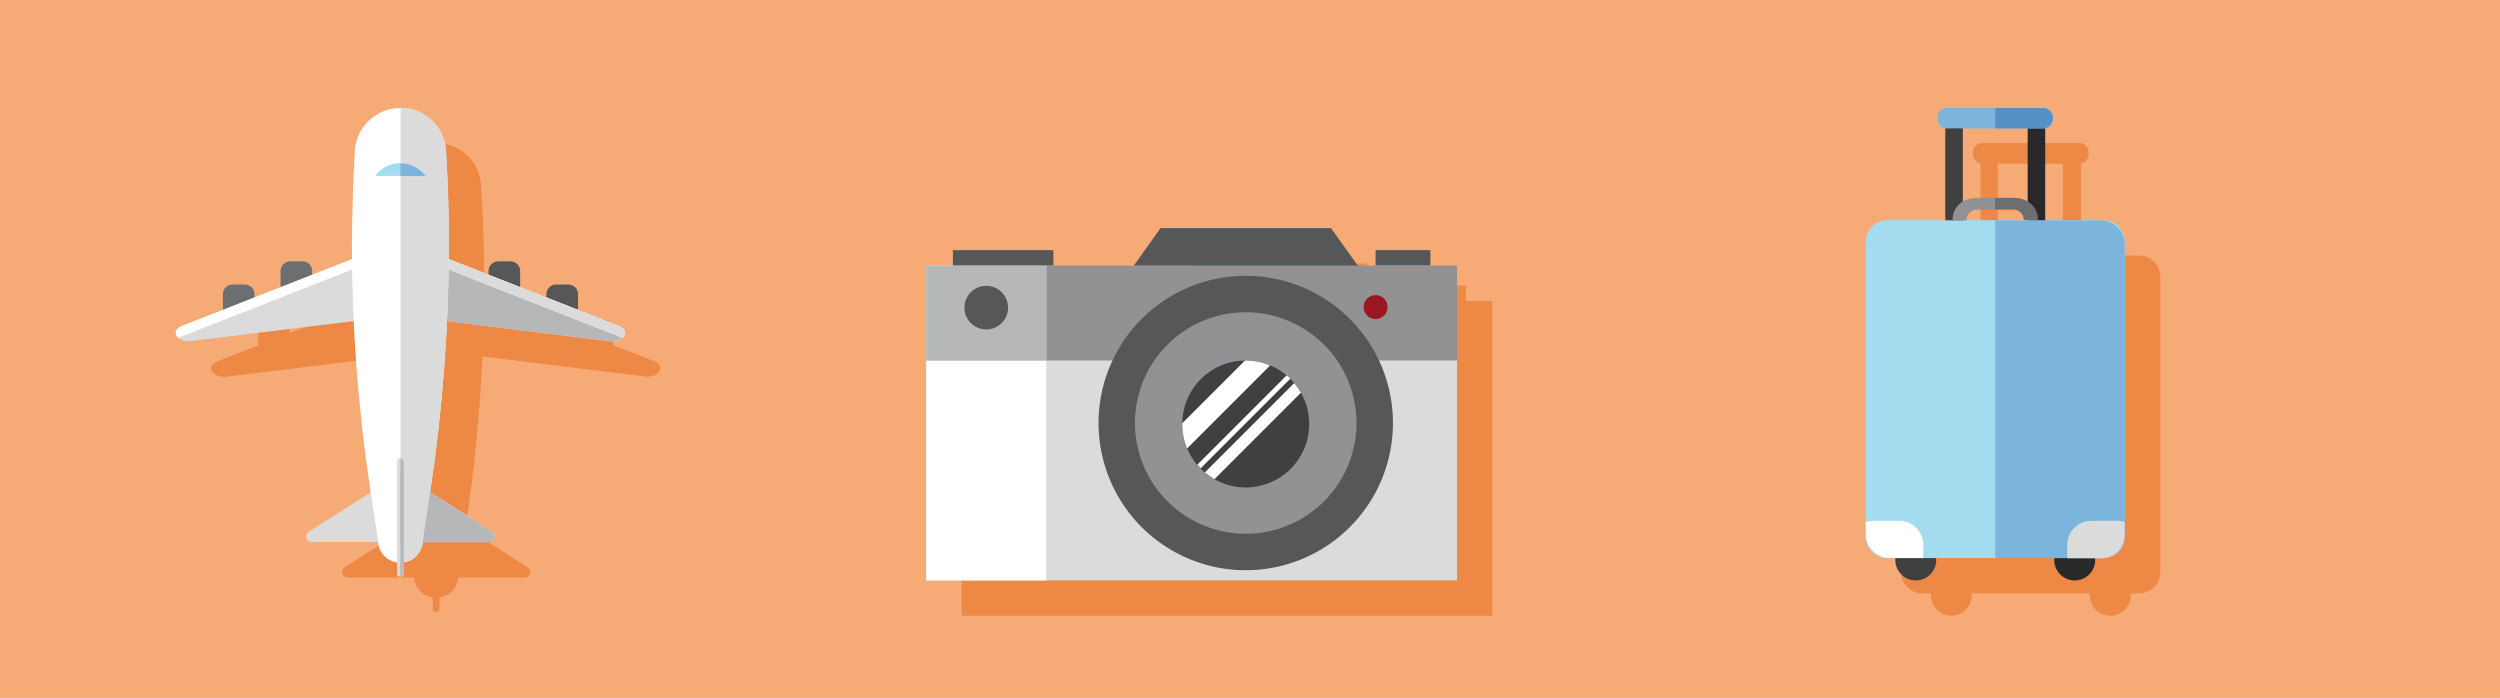 <?xml version="1.0" encoding="utf-8"?>
<svg id="master-artboard" viewBox="0 0 1295.852 361.689" version="1.1" xmlns="http://www.w3.org/2000/svg" x="0px" y="0px" style="enable-background:new 0 0 1400 980;" width="1295.852px" height="361.689px"><rect id="ee-background" x="0" y="0" width="1295.852" height="361.689" style="fill: rgb(239, 223, 228); fill-opacity: 1; pointer-events: none;"/>

<path d="M 0 0 H 1400 V 980 H 0 V 0 Z" class="st0" style="fill: rgb(246, 171, 119);" transform="matrix(1, 0, 0, 1, -64.681, -108.533)"/>
<g transform="matrix(1, 0, 0, 1, -64.681, -108.533)">
	<g>
		<path d="M 838.2 427.7 L 838.2 313.7 L 838.2 264.5 L 824.5 264.5 L 824.5 256.5 L 796 256.5 L 796 264.5 L 786.8 264.5 L 772.9 245.1 L 684.5 245.1 L 670.7 264.5 L 629.1 264.5 L 629.1 256.5 L 576.9 256.5 L 576.9 264.5 L 563.1 264.5 L 563.1 313.7 L 563.1 427.7 L 625.3 427.7 Z" class="st1" style="fill: rgb(237, 137, 69);"/>
		<path d="M 701 529.8 L 611.5 568 L 521.9 529.8 L 521.9 777.3 L 611.5 815.5 L 701 777.3 L 790.6 815.5 L 880.2 777.3 L 880.2 529.8 L 790.6 568 Z" class="st1" style="fill: rgb(237, 137, 69);"/>
		<path class="st1" d="M1225.5,564.9h-102.8v-17.5v-4.6v-4.2h0.7v-4.2h-1.2c-0.4-2.4-2.5-4.3-5.1-4.3s-4.6,1.9-5.1,4.3h-1.2v4.2h0.7&#10;&#9;&#9;&#9;v4.2h-102.8l-18.7,21.5l18.7,21.5h102.8h0v17.5h0v4.6h0v12.2h-102.8l-18.7,21.5l18.7,21.5h102.8v141h11.1v-141v-4.6v-33.9v-4.6&#10;&#9;&#9;&#9;V608h102.8l18.7-21.5L1225.5,564.9z" style="fill: rgb(237, 137, 69);"/>
		<path d="M 1107.8 804.4 L 1104.5 815.5 L 1129.9 815.5 L 1126.6 804.4 Z" class="st1" style="fill: rgb(237, 137, 69);"/>
		<path class="st1" d="M406.9,299C406.9,299,406.9,299,406.9,299c0-0.1,0-0.1,0-0.2c0-0.1-0.1-0.3-0.1-0.4c0-0.1,0-0.1-0.1-0.2&#10;&#9;&#9;&#9;c-0.1-0.2-0.2-0.3-0.3-0.5c0,0-0.1-0.1-0.1-0.1c-0.1-0.2-0.2-0.3-0.4-0.5c0,0,0-0.1-0.1-0.1c-0.2-0.2-0.4-0.3-0.6-0.5&#10;&#9;&#9;&#9;c-0.1,0-0.1-0.1-0.2-0.1c-0.2-0.2-0.5-0.3-0.8-0.5l-21.7-8.5v-8.2c0-2.8-2.3-5-5-5h-6.4c-2.8,0-5,2.3-5,5v1.7l-13.5-5.3v-8.4&#10;&#9;&#9;&#9;c0-2.8-2.3-5-5-5h-6.4c-2.8,0-5,2.3-5,5v1.9l-20.6-8.1c0-2.2,0-4.4,0-6.7h0v0l0,0c0-0.2,0-0.3,0-0.5c0-0.2,0-0.3,0-0.5v0l0,0h0&#10;&#9;&#9;&#9;c0-4,0-8.1-0.1-12.1c-0.2-12.1-0.6-24.2-1.4-36.3c0-0.4-0.1-0.8-0.1-1.2c-0.2-1.5-0.5-3-0.9-4.5c-0.7-2.2-1.6-4.2-2.8-6&#10;&#9;&#9;&#9;c-0.4-0.6-0.8-1.2-1.3-1.8c-1.1-1.4-2.4-2.7-3.9-3.8c-0.6-0.4-1.2-0.9-1.8-1.3c-3.7-2.4-8.1-3.7-12.8-3.7l0,0&#10;&#9;&#9;&#9;c-12.5,0-22.9,9.8-23.6,22.3c-0.9,16.1-1.4,32.3-1.5,48.5h0v0c0,0.2,0,0.3,0,0.5s0,0.3,0,0.5l0,0h0c0,2.2,0,4.4,0,6.7l-20.6,8.1&#10;&#9;&#9;&#9;v-1.9c0-2.8-2.3-5-5-5h-6.4c-2.8,0-5,2.3-5,5v8.4l-13.5,5.3v-1.7c0-2.8-2.3-5-5-5h-6.4c-2.8,0-5,2.3-5,5v8.2l-21.7,8.5&#10;&#9;&#9;&#9;c-0.3,0.1-0.5,0.3-0.8,0.5c-0.1,0-0.1,0.1-0.2,0.1c-0.2,0.2-0.4,0.3-0.6,0.5c0,0,0,0.1-0.1,0.1c-0.1,0.1-0.3,0.3-0.4,0.5&#10;&#9;&#9;&#9;c0,0-0.1,0.1-0.1,0.1c-0.1,0.2-0.2,0.3-0.3,0.5c0,0.1,0,0.1-0.1,0.2c0,0.1-0.1,0.3-0.1,0.4c0,0.1,0,0.1,0,0.2c0,0.2,0,0.3,0,0.5&#10;&#9;&#9;&#9;c0,0.1,0,0.2,0,0.3c0,0.1,0,0.2,0.1,0.3c0,0.2,0.1,0.3,0.2,0.5c0,0.1,0.1,0.1,0.1,0.2c0.1,0.1,0.1,0.2,0.2,0.3&#10;&#9;&#9;&#9;c0,0,0.1,0.1,0.1,0.1c0.1,0.2,0.3,0.4,0.5,0.6c0,0,0.1,0.1,0.1,0.1c0.1,0.1,0.2,0.2,0.4,0.3l0,0l0,0c1.2,1,3.1,1.6,5.5,1.6&#10;&#9;&#9;&#9;l85.3-10.5c1.3,28.9,4.2,57.8,8.5,86.4l0.4,2.3l-32.4,20.6c-2.2,1.7-0.9,5.2,1.8,5.2h34.3c0.5,5.3,4.6,9.6,9.8,10.4v6.2&#10;&#9;&#9;&#9;c0,0.7,0.5,1.2,1.2,1.2h1.1c0.7,0,1.2-0.5,1.2-1.2v-1.5v-4.7c0.2,0,0.4,0,0.6-0.1c0.4-0.1,0.8-0.2,1.1-0.3c1.4-0.4,2.6-1.1,3.7-2&#10;&#9;&#9;&#9;c0.1-0.1,0.2-0.2,0.3-0.2c2.3-1.9,3.8-4.7,4.1-7.8h34.3c0.9,0,1.6-0.3,2.1-0.9c0.2-0.2,0.4-0.4,0.5-0.7c0.5-0.9,0.5-2-0.1-2.9&#10;&#9;&#9;&#9;c-0.2-0.3-0.4-0.5-0.7-0.7L305.9,382l0.4-2.3c0.4-2.9,0.9-5.9,1.3-8.8c0.6-4.5,1.2-9,1.8-13.5c0.7-5.8,1.4-11.6,1.9-17.4&#10;&#9;&#9;&#9;c1-10,1.9-20,2.5-30c0-0.3,0-0.7,0.1-1c0.3-4.9,0.6-9.9,0.8-14.8c0-0.3,0-0.6,0-0.9l85.3,10.5c2.6,0,4.6-0.8,5.8-1.9&#10;&#9;&#9;&#9;c0,0,0.1-0.1,0.1-0.1c0.1-0.1,0.2-0.2,0.3-0.3c0.1-0.1,0.1-0.2,0.2-0.3c0,0,0.1-0.1,0.1-0.1c0.1-0.1,0.1-0.2,0.2-0.3&#10;&#9;&#9;&#9;c0-0.1,0.1-0.1,0.1-0.2c0-0.1,0.1-0.2,0.1-0.3c0-0.1,0-0.1,0-0.2c0-0.1,0-0.2,0.1-0.3c0-0.1,0-0.2,0-0.3&#10;&#9;&#9;&#9;C406.9,299.3,406.9,299.2,406.9,299z" style="fill: rgb(237, 137, 69);"/>
		<path d="M 342.3 587.9 L 218 608.6 L 218 815.5 L 363 815.5 L 363 815.5 L 363 608.6 L 342.3 608.6 Z" class="st1" style="fill: rgb(237, 137, 69);"/>
		<path class="st1" d="M1061.1,416.1h1.4h3.1c0,0.3-0.1,0.7-0.1,1c0,5.8,4.7,10.6,10.6,10.6c5.8,0,10.6-4.7,10.6-10.6&#10;&#9;&#9;&#9;c0-0.3,0-0.7-0.1-1h30.7h30.7c0,0.3-0.1,0.7-0.1,1c0,5.8,4.7,10.6,10.6,10.6s10.6-4.7,10.6-10.6c0-0.3,0-0.7-0.1-1h3.1h0h1.4&#10;&#9;&#9;&#9;c6,0,11-4.9,11-11v-1.4c0,0,0,0,0,0V253.4c0,0,0,0,0,0V252c0-6-4.9-11-11-11h-1.4h-28.8v-47.7c2.3-0.4,4-2.3,4-4.7v-0.6&#10;&#9;&#9;&#9;c0,0,0,0,0,0v0v-0.6c0-2.6-2.1-4.7-4.7-4.7h-0.6h-24.6H1092c-2.6,0-4.7,2.1-4.7,4.7v1.2c0,2.3,1.7,4.3,4,4.7v47.7h-30.2&#10;&#9;&#9;&#9;c-6,0-11,4.9-11,11v145.3v6.4v1.4C1050.1,411.2,1055,416.1,1061.1,416.1z M1117.2,241.1h-14.9v-0.2c0-3,2.4-5.4,5.4-5.4h9.5h9.5&#10;&#9;&#9;&#9;c1.6,0,3,0.7,4,1.8c0.9,1,1.4,2.2,1.4,3.6h0l0,0l1.9,0v0.3H1117.2z M1134,193.4v37.9c-0.1-0.1-0.2-0.1-0.3-0.2&#10;&#9;&#9;&#9;c-2-1.2-4.3-1.8-6.9-1.8h-9.7h-9.7c-2.7,0-5.2,0.7-7.2,2v-37.9h16.9H1134z" style="fill: rgb(237, 137, 69);"/>
	</g>
	<g>
		<path d="M 544.8 246.2 H 819.9 V 295.5 H 544.8 V 246.2 Z" class="st2" style="fill: rgb(146, 146, 148);"/>
		<path d="M 544.8 295.4 H 819.9 V 409.4 H 544.8 V 295.4 Z" class="st3" style="fill: rgb(219, 219, 219);"/>
		<path d="M 544.8 246.2 H 607 V 409.4 H 544.8 V 246.2 Z" class="st4" style="fill: rgb(255, 255, 255);"/>
		<path d="M 544.8 246.2 H 607 V 295.5 H 544.8 V 246.2 Z" class="st5" style="fill: rgb(182, 183, 184);"/>
		<path d="M 786.7 327.8 A 76.3 76.3 0 0 1 710.4 404.1 A 76.3 76.3 0 0 1 634.1 327.8 A 76.3 76.3 0 0 1 710.4 251.5 A 76.3 76.3 0 0 1 786.7 327.8 Z" class="st6" style="fill: rgb(86, 87, 89);"/>
		<path d="M 767.8 327.8 A 57.4 57.4 0 0 1 710.4 385.2 A 57.4 57.4 0 0 1 653 327.8 A 57.4 57.4 0 0 1 710.4 270.4 A 57.4 57.4 0 0 1 767.8 327.8 Z" class="st2" style="fill: rgb(146, 146, 148);"/>
		<path d="M 743.3 328.3 A 32.9 32.9 0 0 1 710.4 361.2 A 32.9 32.9 0 0 1 677.5 328.3 A 32.9 32.9 0 0 1 710.4 295.4 A 32.9 32.9 0 0 1 743.3 328.3 Z" class="st7" style="fill: rgb(64, 64, 65);"/>
		<path d="M 768.5 246.2 L 652.4 246.2 L 666.2 226.8 L 754.6 226.8 Z" class="st6" style="fill: rgb(86, 87, 89);"/>
		<path d="M 558.6 238.2 H 610.7 V 246.1 H 558.6 V 238.2 Z" class="st6" style="fill: rgb(86, 87, 89);"/>
		<path d="M 777.7 238.2 H 806.1 V 246.1 H 777.7 V 238.2 Z" class="st6" style="fill: rgb(86, 87, 89);"/>
		<path class="st4" d="M710.4,295.4c-0.1,0-0.2,0-0.4,0l-32.5,32.5c0,0.1,0,0.2,0,0.4c0,4.5,0.9,8.8,2.5,12.7l43-43&#10;&#9;&#9;&#9;C719.2,296.3,714.9,295.4,710.4,295.4z" style="fill: rgb(255, 255, 255);"/>
		<path class="st4" d="M687,351.3l46.5-46.5c-0.6-0.6-1.2-1.2-1.9-1.7l-46.3,46.3C685.9,350.1,686.4,350.7,687,351.3z" style="fill: rgb(255, 255, 255);"/>
		<path class="st4" d="M694.2,356.9l44.8-44.8c-1-1.8-2.2-3.5-3.5-5l-46.3,46.3C690.8,354.7,692.4,355.9,694.2,356.9z" style="fill: rgb(255, 255, 255);"/>
		<path d="M 587.2 268 A 11.3 11.3 0 0 1 575.9 279.3 A 11.3 11.3 0 0 1 564.6 268 A 11.3 11.3 0 0 1 575.9 256.7 A 11.3 11.3 0 0 1 587.2 268 Z" class="st6" style="fill: rgb(86, 87, 89);"/>
		<path d="M 783.9 267.7 A 6.2 6.2 0 0 1 777.7 273.9 A 6.2 6.2 0 0 1 771.5 267.7 A 6.2 6.2 0 0 1 777.7 261.5 A 6.2 6.2 0 0 1 783.9 267.7 Z" class="st8" style="fill: rgb(155, 24, 35);"/>
	</g>
	<g>
		<path d="M 593.2 797.2 L 503.6 759 L 503.6 511.5 L 593.2 549.7 Z" class="st4" style="fill: rgb(255, 255, 255);"/>
		<path d="M 593.2 786.2 L 514.3 750.3 L 514.3 524.8 L 593.2 560.7 Z" class="st9" style="fill: rgb(163, 219, 239);"/>
		<path d="M 682.7 759 L 593.2 797.2 L 593.2 549.7 L 682.7 511.5 Z" class="st3" style="fill: rgb(219, 219, 219);"/>
		<path d="M 682.7 748 L 593.2 786.2 L 593.2 560.7 L 682.7 522.5 Z" class="st10" style="fill: rgb(124, 181, 219);"/>
		<path d="M 772.3 797.2 L 861.9 759 L 861.9 511.5 L 772.3 549.7 Z" class="st3" style="fill: rgb(219, 219, 219);"/>
		<path d="M 772.3 786.2 L 851.2 750.3 L 851.2 524.8 L 772.3 560.7 Z" class="st10" style="fill: rgb(124, 181, 219);"/>
		<path d="M 682.7 759 L 772.3 797.2 L 772.3 549.7 L 682.7 511.5 Z" class="st4" style="fill: rgb(255, 255, 255);"/>
		<path d="M 682.7 748 L 772.3 786.2 L 772.3 560.7 L 682.7 522.5 Z" class="st9" style="fill: rgb(163, 219, 239);"/>
		<path d="M 536.8 566.1 L 590 573 L 607.3 584.1 L 585.2 622.1 L 572 635 L 564.4 655.5 L 572.7 677.4 L 593.2 680.3 L 581.7 705.2 L 577.2 705.2 L 572.7 718.3 L 579.6 742.4 L 566.5 732.7 L 553.6 708.5 L 536.8 680.3 L 550.6 655.5 L 553.6 638.7 L 542.3 625.6 L 529.2 609 L 518.1 582 Z" class="st11" style="fill: rgb(122, 165, 53);"/>
		<path d="M 564.4 655.5 L 572 635 L 585.2 622.1 L 593.2 608.3 L 593.2 575.1 L 590 573 L 536.8 566.1 L 518.1 582 L 529.2 609 L 542.3 625.6 L 553.6 638.7 L 550.6 655.5 L 536.8 680.3 L 553.6 708.5 L 566.5 732.7 L 579.6 742.4 L 572.7 718.3 L 577.2 705.2 L 581.7 705.2 L 593.2 680.3 L 572.7 677.4 Z" class="st12" style="fill: rgb(133, 178, 63);"/>
		<path d="M 514.3 530.9 L 534 551.6 L 524.1 562 L 514.3 568.9 Z" class="st12" style="fill: rgb(133, 178, 63);"/>
		<path class="st12" d="M643.1,555.1L619,571.7l3.5,47c0,0,24-20.7,20.7-23.5C639.8,592.4,643.1,555.1,643.1,555.1z" style="fill: rgb(133, 178, 63);"/>
		<path d="M 636.6 666.5 L 627 675.9 L 644.9 696.1 L 652.5 695.2 L 666.5 701.6 L 662.7 728.2 L 682.4 701.6 L 680.9 678.8 L 674.7 666.5 L 646.4 660.8 Z" class="st11" style="fill: rgb(122, 165, 53);"/>
		<path class="st12" d="M752.4,688.5l3.1,11.4c0,0-3.6,10.4-3.1,9.3c0.5-1,8.8-2.6,8.8-2.6l6.2-12.4l-4.7-5.7H752.4z" style="fill: rgb(133, 178, 63);"/>
		<path d="M 742.1 697.5 L 755.5 718.5 L 744.1 718.5 L 736.4 698.9 Z" class="st12" style="fill: rgb(133, 178, 63);"/>
		<path d="M 760.2 718.5 L 762.3 718.5 L 758.7 724.2 Z" class="st12" style="fill: rgb(133, 178, 63);"/>
		<path d="M 779.7 688.5 L 773.4 709.3 L 776.6 709.2 L 783.2 702 L 788.4 709.2 L 790.5 706.1 L 784.9 697.5 L 797 690.9 L 794.3 688.5 L 785.2 690.9 Z" class="st11" style="fill: rgb(122, 165, 53);"/>
		<path d="M 807.4 687.1 L 796 700.2 L 812.2 708 L 830.2 698.9 L 839.2 691.2 L 833.3 687.1 L 817.6 690.5 Z" class="st11" style="fill: rgb(122, 165, 53);"/>
		<path d="M 811.5 597.9 L 798.4 621.1 L 796 627 L 809.1 622.5 L 817 612.4 L 819.5 600 L 822.3 592.7 Z" class="st11" style="fill: rgb(122, 165, 53);"/>
		<path class="st11" d="M794.6,643.2l-5.2,1.7c0,0-0.7,2.8,2.6,2.8c3.3,0,8.8-2.2,8.8-2.2L794.6,643.2z" style="fill: rgb(122, 165, 53);"/>
		<path d="M 802.9 654.3 L 793.6 659.1 L 798.2 660.8 L 804.3 657.5 Z" class="st11" style="fill: rgb(122, 165, 53);"/>
		<path d="M 784.2 654.4 L 787 659.4 L 778 660.8 L 778 655.5 Z" class="st11" style="fill: rgb(122, 165, 53);"/>
		<path class="st11" d="M841.6,539.2l-15,8.3l-40.4,18.7l-6.2,16.6l-7.6-4.7l-5.9-11.9L725,549.9l-13,5.2l-16.6-15.9l-12.7,24.4&#10;&#9;&#9;&#9;l-3.9-3.1l-18.1,15l7.3,28l-30.1,13l12.3,2.2l15.7-4.3L650.1,633l-26.3,18.7c0,0,8.3,12.1,9.9,9.2c1.6-2.9,16.4-6.6,16.4-6.6&#10;&#9;&#9;&#9;l20.9,3.6l13.1,17.2l-0.2-8.9l8.3,8.9l9.9,22.4v11.8l19.2-21.3l3.1-16.8l8.3-3.9l9.3,16.1l5.2,14.2v-16.8l2.6-14.5l1.6-5.4&#10;&#9;&#9;&#9;l11.4,2.8l9.5-17.6l-5.9-10.4l21.8-9.3l4.7-20.2l14-22.3H817l15.3-14.9l4.7-13.8l4.3-7.6l10,10.4v-27L841.6,539.2z" style="fill: rgb(122, 165, 53);"/>
		<path class="st11" d="M660.7,575.5l7.3,28l-30.1,13l12.3,2.2l15.7-4.3L650.1,633l-26.3,18.7c0,0,8.3,12.1,9.9,9.2&#10;&#9;&#9;&#9;c1.6-2.9,16.4-6.6,16.4-6.6l20.9,3.6l13.1,17.2l-1.4-7.8V563.5l-3.9-3.1L660.7,575.5z" style="fill: rgb(122, 165, 53);"/>
		<path d="M 772.3 633.1 L 772.3 578 L 766.4 566.1 L 725 549.9 L 712 555.1 L 695.4 539.2 L 682.7 563.5 L 682.7 667.3 L 684 666.2 L 692.3 675.1 L 702.1 697.5 L 702.1 709.2 L 721.3 688 L 724.4 671.1 L 732.7 667.2 L 742.1 683.3 L 747.3 697.5 L 747.3 680.7 L 749.8 666.2 L 751.4 660.8 L 762.8 663.6 L 772.3 646 L 766.4 635.6 Z" class="st12" style="fill: rgb(133, 178, 63);"/>
		<path d="M 767.5 734.1 L 760.2 742.4 L 760.2 770.7 L 772.3 758.3 L 793.6 770.7 L 804.3 734.1 L 789.4 738.9 L 778 734.1 Z" class="st11" style="fill: rgb(122, 165, 53);"/>
		<path d="M 767.5 734.1 L 760.2 742.4 L 760.2 770.7 L 772.3 758.3 L 772.3 734.1 Z" class="st12" style="fill: rgb(133, 178, 63);"/>
		<path d="M 817 745.2 L 804.3 761.7 L 810.6 761.7 L 817.6 753.4 Z" class="st11" style="fill: rgb(122, 165, 53);"/>
	</g>
	<g>
		<path d="M 990.5 524.5 L 971.9 546.1 L 990.5 567.6 L 1093.4 567.6 L 1093.4 524.5 Z" class="st6" style="fill: rgb(86, 87, 89);"/>
		<path d="M 1207.2 546.6 L 1225.9 568.1 L 1207.2 589.7 L 1104.4 589.7 L 1104.4 546.6 Z" class="st7" style="fill: rgb(64, 64, 65);"/>
		<path d="M 990.5 601.8 L 971.9 623.4 L 990.5 644.9 L 1093.4 644.9 L 1093.4 601.8 Z" class="st6" style="fill: rgb(86, 87, 89);"/>
		<path d="M 1093.4 520.4 H 1104.5 V 786 H 1093.4 V 520.4 Z" class="st5" style="fill: rgb(182, 183, 184);"/>
		<path d="M 1092.6 516.1 H 1105.1 V 520.3 H 1092.6 V 516.1 Z" class="st6" style="fill: rgb(86, 87, 89);"/>
		<path class="st7" d="M1104,516.1c-0.4-2.4-2.5-4.3-5.1-4.3c-2.5,0-4.6,1.9-5.1,4.3H1104z" style="fill: rgb(64, 64, 65);"/>
		<path d="M 1093.4 524.5 H 1104.5 V 529.1 H 1093.4 V 524.5 Z" class="st7" style="fill: rgb(64, 64, 65);"/>
		<path d="M 1093.4 563 H 1104.5 V 567.6 H 1093.4 V 563 Z" class="st7" style="fill: rgb(64, 64, 65);"/>
		<path d="M 1093.4 601.8 H 1104.5 V 606.4 H 1093.4 V 601.8 Z" class="st7" style="fill: rgb(64, 64, 65);"/>
		<path d="M 1093.4 640.3 H 1104.5 V 644.9 H 1093.4 V 640.3 Z" class="st7" style="fill: rgb(64, 64, 65);"/>
		<path d="M 1093.4 546.6 H 1104.5 V 551.2 H 1093.4 V 546.6 Z" class="st13" style="fill: rgb(41, 40, 42);"/>
		<path d="M 1093.4 585.1 H 1104.5 V 589.7 H 1093.4 V 585.1 Z" class="st13" style="fill: rgb(41, 40, 42);"/>
		<path d="M 1111.6 797.2 L 1086.2 797.2 L 1089.5 786.1 L 1108.3 786.1 Z" class="st7" style="fill: rgb(64, 64, 65);"/>
	</g>
	<g>
		<path class="st14" d="M221.5,266h-6.4c-2.8,0-5-2.3-5-5V249c0-2.8,2.3-5,5-5h6.4c2.8,0,5,2.3,5,5v11.9&#10;&#9;&#9;&#9;C226.6,263.7,224.3,266,221.5,266z" style="fill: rgb(109, 110, 112);"/>
		<path class="st14" d="M191.6,278h-6.4c-2.8,0-5-2.3-5-5V261c0-2.8,2.3-5,5-5h6.4c2.8,0,5,2.3,5,5v11.9&#10;&#9;&#9;&#9;C196.6,275.7,194.3,278,191.6,278z" style="fill: rgb(109, 110, 112);"/>
		<path class="st6" d="M322.9,266h6.4c2.8,0,5-2.3,5-5V249c0-2.8-2.3-5-5-5h-6.4c-2.8,0-5,2.3-5,5v11.9&#10;&#9;&#9;&#9;C317.9,263.7,320.1,266,322.9,266z" style="fill: rgb(86, 87, 89);"/>
		<path class="st6" d="M352.9,278h6.4c2.8,0,5-2.3,5-5V261c0-2.8-2.3-5-5-5h-6.4c-2.8,0-5,2.3-5,5v11.9&#10;&#9;&#9;&#9;C347.8,275.7,350.1,278,352.9,278z" style="fill: rgb(86, 87, 89);"/>
		<path class="st3" d="M158.4,277.8L272.2,233L386,277.8c5.1,2.6,2.2,7.7-4.4,7.7L272.2,272l-109.4,13.4&#10;&#9;&#9;&#9;C156.2,285.4,153.3,280.3,158.4,277.8z" style="fill: rgb(219, 219, 219);"/>
		<path class="st5" d="M381.6,285.4c6.6,0,9.5-5.1,4.4-7.7L272.2,233v39L381.6,285.4z" style="fill: rgb(182, 183, 184);"/>
		<path class="st4" d="M157.3,283.8c0.3-0.2,0.7-0.5,1.1-0.7l113.8-44.7L386,283.1c0.4,0.2,0.8,0.4,1.1,0.7c2.2-1.7,2.2-4.4-1.1-6.1&#10;&#9;&#9;&#9;L272.2,233l-113.8,44.7C155.1,279.4,155.1,282.1,157.3,283.8z" style="fill: rgb(255, 255, 255);"/>
		<path class="st3" d="M386,283.1c0.4,0.2,0.8,0.4,1.1,0.7c2.2-1.7,2.2-4.4-1.1-6.1L272.2,233v5.4L386,283.1z" style="fill: rgb(219, 219, 219);"/>
		<path class="st3" d="M224.5,384.3l47.8-30.4l47.8,30.4c2.2,1.7,0.9,5.2-1.8,5.2h-91.8C223.5,389.6,222.3,386.1,224.5,384.3z" style="fill: rgb(219, 219, 219);"/>
		<path class="st4" d="M272.2,164.5L272.2,164.5c-12.5,0-22.9,9.8-23.6,22.3c-0.9,16.1-1.4,32.3-1.5,48.5h0v0c0,0.2,0,0.3,0,0.5&#10;&#9;&#9;&#9;s0,0.3,0,0.5l0,0h0c0,41.9,3.2,83.7,9.4,125.2l4.1,27.1c0,6.4,5.2,11.6,11.6,11.6c6.4,0,11.6-5.2,11.6-11.6l4.1-27.1&#10;&#9;&#9;&#9;c6.2-41.4,9.3-83.3,9.4-125.2h0l0,0c0-0.2,0-0.3,0-0.5s0-0.3,0-0.5v0h0c0-16.2-0.5-32.3-1.5-48.5&#10;&#9;&#9;&#9;C295.1,174.3,284.7,164.5,272.2,164.5z" style="fill: rgb(255, 255, 255);"/>
		<path class="st9" d="M285.3,199.7c-3-4-7.8-6.6-13.1-6.6c-5.4,0-10.1,2.6-13.1,6.6H285.3z" style="fill: rgb(163, 219, 239);"/>
		<path class="st3" d="M272.8,407.4h-1.1c-0.7,0-1.2-0.5-1.2-1.2v-58.7c0-0.7,0.5-1.2,1.2-1.2h1.1c0.7,0,1.2,0.5,1.2,1.2v58.7&#10;&#9;&#9;&#9;C274,406.8,273.5,407.4,272.8,407.4z" style="fill: rgb(219, 219, 219);"/>
		<path class="st5" d="M320,384.3L272.2,354l0,0v35.6h45.9C320.9,389.6,322.1,386.1,320,384.3z" style="fill: rgb(182, 183, 184);"/>
		<path class="st3" d="M283.9,388.4l4.1-27.1c6.2-41.4,9.3-83.3,9.4-125.2h0v0c0-0.2,0-0.3,0-0.5c0-0.2,0-0.3,0-0.5v0h0&#10;&#9;&#9;&#9;c0-16.2-0.5-32.3-1.5-48.5c-0.7-12.5-11.1-22.3-23.6-22.3h0v235.6C278.6,400.1,283.9,394.9,283.9,388.4z" style="fill: rgb(219, 219, 219);"/>
		<path class="st5" d="M274,404.6V349c0-1.5-0.8-2.8-1.8-2.8v61.1C273.2,407.4,274,406.1,274,404.6z" style="fill: rgb(182, 183, 184);"/>
		<path class="st10" d="M272.2,193.2v6.6h13.1C282.3,195.8,277.6,193.2,272.2,193.2L272.2,193.2z" style="fill: rgb(124, 181, 219);"/>
	</g>
	<g>
		<path d="M 324 776.5 L 199.7 797.2 L 199.7 590.4 L 324 569.6 Z" class="st15" style="fill: rgb(86, 144, 199);"/>
		<path d="M 199.7 590.4 H 344.7 V 797.2 H 199.7 V 590.4 Z" class="st9" style="fill: rgb(163, 219, 239);"/>
		<path class="st4" d="M320.7,675.3l-37.8-14.9c0-0.9,0-1.9,0-2.8h0l0,0c0-0.1,0-0.1,0-0.2c0-0.1,0-0.1,0-0.2v0h0&#10;&#9;&#9;&#9;c0-6.9-0.2-13.8-0.6-20.7c-0.3-5.3-4.7-9.5-10.1-9.5l0,0c-5.3,0-9.8,4.2-10.1,9.5c-0.4,6.9-0.6,13.8-0.6,20.7h0v0&#10;&#9;&#9;&#9;c0,0.1,0,0.1,0,0.2c0,0.1,0,0.1,0,0.2l0,0h0c0,0.9,0,1.9,0,2.8l-37.8,14.9c-2.2,1.1-0.9,3.3,1.9,3.3h36.6&#10;&#9;&#9;&#9;c0.6,10.8,1.8,21.6,3.4,32.4l0.9,6.2l-14.6,9.3c-0.9,0.7-0.4,2.2,0.8,2.2h39.1c1.2,0,1.7-1.5,0.8-2.2l-14.6-9.3l0.9-6.2&#10;&#9;&#9;&#9;c1.6-10.7,2.7-21.5,3.4-32.4h36.6C321.7,678.6,322.9,676.4,320.7,675.3z" style="fill: rgb(255, 255, 255);"/>
		<path d="M 236.6 753.6 H 307.8 V 766.7 H 236.6 V 753.6 Z" class="st4" style="fill: rgb(255, 255, 255);"/>
		<path d="M 272.2 590.4 H 344.7 V 797.2 H 272.2 V 590.4 Z" class="st10" style="fill: rgb(124, 181, 219);"/>
		<path d="M 272.2 753.6 H 307.8 V 766.7 H 272.2 V 753.6 Z" class="st3" style="fill: rgb(219, 219, 219);"/>
		<path class="st3" d="M291.8,728.7c1.2,0,1.7-1.5,0.8-2.2l-14.6-9.3l0.9-6.2c1.6-10.7,2.7-21.5,3.4-32.4h36.6&#10;&#9;&#9;&#9;c2.8,0,4.1-2.2,1.9-3.3l-37.8-14.9c0-0.9,0-1.9,0-2.8h0c0-0.1,0-0.1,0-0.2c0-0.1,0-0.1,0-0.2v0h0c0-6.9-0.2-13.8-0.6-20.7&#10;&#9;&#9;&#9;c-0.3-5.3-4.7-9.5-10.1-9.5v101.6H291.8z" style="fill: rgb(219, 219, 219);"/>
	</g>
	<g>
		<path d="M 1068.3 398.8 A 10.6 10.6 0 0 1 1057.7 409.4 A 10.6 10.6 0 0 1 1047.1 398.8 A 10.6 10.6 0 0 1 1057.7 388.2 A 10.6 10.6 0 0 1 1068.3 398.8 Z" class="st7" style="fill: rgb(64, 64, 65);"/>
		<path d="M 1150.7 398.8 A 10.6 10.6 0 0 1 1140.1 409.4 A 10.6 10.6 0 0 1 1129.5 398.8 A 10.6 10.6 0 0 1 1140.1 388.2 A 10.6 10.6 0 0 1 1150.7 398.8 Z" class="st13" style="fill: rgb(41, 40, 42);"/>
		<path class="st9" d="M1155,397.8h-112.2c-6,0-11-4.9-11-11V233.7c0-6,4.9-11,11-11H1155c6,0,11,4.9,11,11v153.1&#10;&#9;&#9;&#9;C1166,392.9,1161,397.8,1155,397.8z" style="fill: rgb(163, 219, 239);"/>
		<path class="st10" d="M1153.6,222.8h-54.7v175h54.7c6.8,0,12.4-5.6,12.4-12.4V235.1C1166,228.3,1160.4,222.8,1153.6,222.8z" style="fill: rgb(124, 181, 219);"/>
		<path class="st4" d="M1049.2,378.5h-13.9c-1.2,0-2.4,0.2-3.5,0.5v6.4c0,6.8,5.6,12.4,12.4,12.4h17.4v-7&#10;&#9;&#9;&#9;C1061.6,384.1,1056,378.5,1049.2,378.5z" style="fill: rgb(255, 255, 255);"/>
		<path class="st3" d="M1166,379c-1.1-0.3-2.3-0.5-3.5-0.5h-13.9c-6.8,0-12.4,5.6-12.4,12.4v7h17.4c6.8,0,12.4-5.6,12.4-12.4V379z" style="fill: rgb(219, 219, 219);"/>
		<path d="M 1073 166.8 H 1082.1 V 222.7 H 1073 V 166.8 Z" class="st7" style="fill: rgb(64, 64, 65);"/>
		<path d="M 1115.7 166.8 H 1124.8 V 222.7 H 1115.7 V 166.8 Z" class="st13" style="fill: rgb(41, 40, 42);"/>
		<path class="st10" d="M1124.1,175.1h-50.4c-2.6,0-4.7-2.1-4.7-4.7v-1.2c0-2.6,2.1-4.7,4.7-4.7h50.4c2.6,0,4.7,2.1,4.7,4.7v1.2&#10;&#9;&#9;&#9;C1128.8,173,1126.7,175.1,1124.1,175.1z" style="fill: rgb(124, 181, 219);"/>
		<path class="st2" d="M1084,222.8v-0.2c0-3,2.4-5.4,5.4-5.4h19c3,0,5.4,2.4,5.4,5.4l7.1-0.2c0-6.8-5.6-11.3-12.4-11.3h-19.3&#10;&#9;&#9;&#9;c-6.8,0-12.4,4.5-12.4,11.3v0.4H1084z" style="fill: rgb(146, 146, 148);"/>
		<path class="st14" d="M1108.5,211.1h-9.7v6h9.5c3,0,5.4,2.4,5.4,5.4l7.1-0.2C1120.9,215.6,1115.3,211.1,1108.5,211.1z" style="fill: rgb(109, 110, 112);"/>
		<path class="st15" d="M1123.5,164.5h-24.6v10.6h24.6c2.9,0,5.3-2.4,5.3-5.3C1128.8,166.9,1126.4,164.5,1123.5,164.5z" style="fill: rgb(86, 144, 199);"/>
	</g>
</g>
</svg>